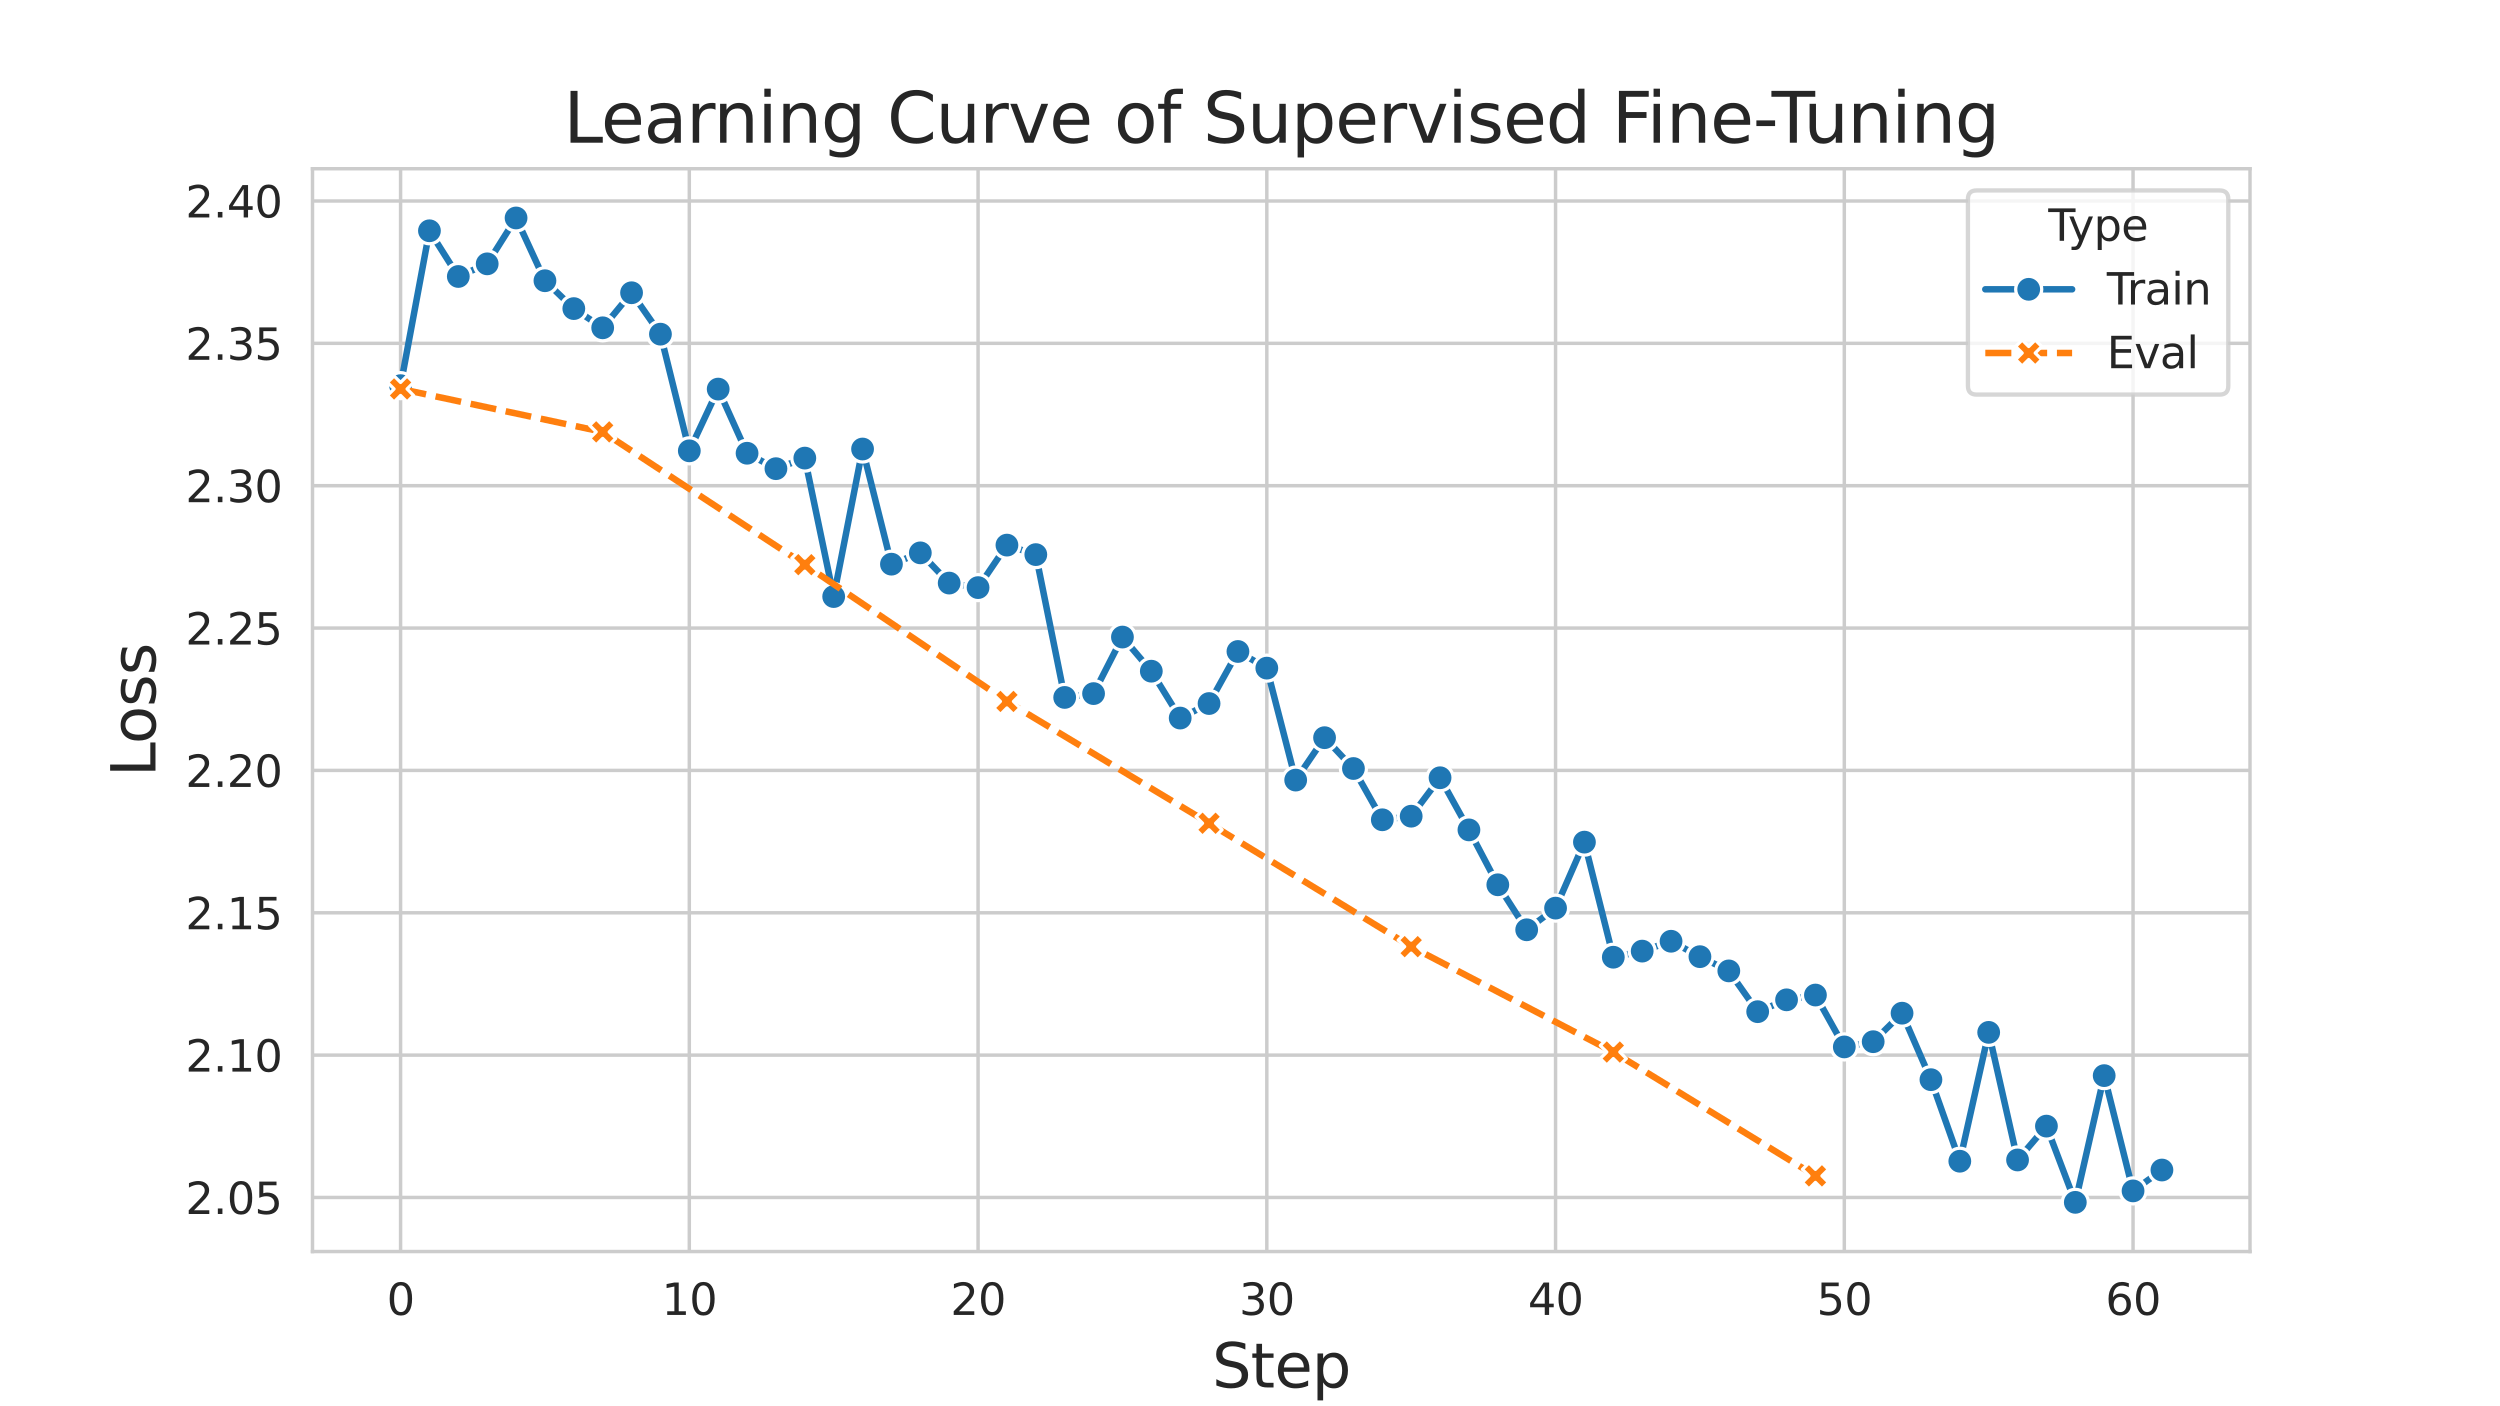<?xml version="1.0" encoding="utf-8" standalone="no"?>
<!DOCTYPE svg PUBLIC "-//W3C//DTD SVG 1.1//EN"
  "http://www.w3.org/Graphics/SVG/1.1/DTD/svg11.dtd">
<svg xmlns:xlink="http://www.w3.org/1999/xlink" width="576pt" height="324pt" viewBox="0 0 576 324" xmlns="http://www.w3.org/2000/svg" version="1.1">
 <defs>
  <style type="text/css">*{stroke-linejoin: round; stroke-linecap: butt}</style>
 </defs>
 <g id="figure_1">
  <g id="patch_1">
   <path d="M 0 324 
L 576 324 
L 576 0 
L 0 0 
z
" style="fill: #ffffff"/>
  </g>
  <g id="axes_1">
   <g id="patch_2">
    <path d="M 72 288.36 
L 518.4 288.36 
L 518.4 38.88 
L 72 38.88 
z
" style="fill: #ffffff"/>
   </g>
   <g id="matplotlib.axis_1">
    <g id="xtick_1">
     <g id="line2d_1">
      <path d="M 92.291 288.36 
L 92.291 38.88 
" clip-path="url(#pc1965a016b)" style="fill: none; stroke: #cccccc; stroke-width: 0.8; stroke-linecap: round"/>
     </g>
     <g id="text_1">
      <!-- 0 -->
      <g style="fill: #262626" transform="translate(89.11 302.958) scale(0.1 -0.1)">
       <defs>
        <path id="DejaVuSans-30" d="M 2034 4250 
Q 1547 4250 1301 3770 
Q 1056 3291 1056 2328 
Q 1056 1369 1301 889 
Q 1547 409 2034 409 
Q 2525 409 2770 889 
Q 3016 1369 3016 2328 
Q 3016 3291 2770 3770 
Q 2525 4250 2034 4250 
z
M 2034 4750 
Q 2819 4750 3233 4129 
Q 3647 3509 3647 2328 
Q 3647 1150 3233 529 
Q 2819 -91 2034 -91 
Q 1250 -91 836 529 
Q 422 1150 422 2328 
Q 422 3509 836 4129 
Q 1250 4750 2034 4750 
z
" transform="scale(0.016)"/>
       </defs>
       <use xlink:href="#DejaVuSans-30"/>
      </g>
     </g>
    </g>
    <g id="xtick_2">
     <g id="line2d_2">
      <path d="M 158.818 288.36 
L 158.818 38.88 
" clip-path="url(#pc1965a016b)" style="fill: none; stroke: #cccccc; stroke-width: 0.8; stroke-linecap: round"/>
     </g>
     <g id="text_2">
      <!-- 10 -->
      <g style="fill: #262626" transform="translate(152.456 302.958) scale(0.1 -0.1)">
       <defs>
        <path id="DejaVuSans-31" d="M 794 531 
L 1825 531 
L 1825 4091 
L 703 3866 
L 703 4441 
L 1819 4666 
L 2450 4666 
L 2450 531 
L 3481 531 
L 3481 0 
L 794 0 
L 794 531 
z
" transform="scale(0.016)"/>
       </defs>
       <use xlink:href="#DejaVuSans-31"/>
       <use xlink:href="#DejaVuSans-30" x="63.623"/>
      </g>
     </g>
    </g>
    <g id="xtick_3">
     <g id="line2d_3">
      <path d="M 225.346 288.36 
L 225.346 38.88 
" clip-path="url(#pc1965a016b)" style="fill: none; stroke: #cccccc; stroke-width: 0.8; stroke-linecap: round"/>
     </g>
     <g id="text_3">
      <!-- 20 -->
      <g style="fill: #262626" transform="translate(218.984 302.958) scale(0.1 -0.1)">
       <defs>
        <path id="DejaVuSans-32" d="M 1228 531 
L 3431 531 
L 3431 0 
L 469 0 
L 469 531 
Q 828 903 1448 1529 
Q 2069 2156 2228 2338 
Q 2531 2678 2651 2914 
Q 2772 3150 2772 3378 
Q 2772 3750 2511 3984 
Q 2250 4219 1831 4219 
Q 1534 4219 1204 4116 
Q 875 4013 500 3803 
L 500 4441 
Q 881 4594 1212 4672 
Q 1544 4750 1819 4750 
Q 2544 4750 2975 4387 
Q 3406 4025 3406 3419 
Q 3406 3131 3298 2873 
Q 3191 2616 2906 2266 
Q 2828 2175 2409 1742 
Q 1991 1309 1228 531 
z
" transform="scale(0.016)"/>
       </defs>
       <use xlink:href="#DejaVuSans-32"/>
       <use xlink:href="#DejaVuSans-30" x="63.623"/>
      </g>
     </g>
    </g>
    <g id="xtick_4">
     <g id="line2d_4">
      <path d="M 291.874 288.36 
L 291.874 38.88 
" clip-path="url(#pc1965a016b)" style="fill: none; stroke: #cccccc; stroke-width: 0.8; stroke-linecap: round"/>
     </g>
     <g id="text_4">
      <!-- 30 -->
      <g style="fill: #262626" transform="translate(285.511 302.958) scale(0.1 -0.1)">
       <defs>
        <path id="DejaVuSans-33" d="M 2597 2516 
Q 3050 2419 3304 2112 
Q 3559 1806 3559 1356 
Q 3559 666 3084 287 
Q 2609 -91 1734 -91 
Q 1441 -91 1130 -33 
Q 819 25 488 141 
L 488 750 
Q 750 597 1062 519 
Q 1375 441 1716 441 
Q 2309 441 2620 675 
Q 2931 909 2931 1356 
Q 2931 1769 2642 2001 
Q 2353 2234 1838 2234 
L 1294 2234 
L 1294 2753 
L 1863 2753 
Q 2328 2753 2575 2939 
Q 2822 3125 2822 3475 
Q 2822 3834 2567 4026 
Q 2313 4219 1838 4219 
Q 1578 4219 1281 4162 
Q 984 4106 628 3988 
L 628 4550 
Q 988 4650 1302 4700 
Q 1616 4750 1894 4750 
Q 2613 4750 3031 4423 
Q 3450 4097 3450 3541 
Q 3450 3153 3228 2886 
Q 3006 2619 2597 2516 
z
" transform="scale(0.016)"/>
       </defs>
       <use xlink:href="#DejaVuSans-33"/>
       <use xlink:href="#DejaVuSans-30" x="63.623"/>
      </g>
     </g>
    </g>
    <g id="xtick_5">
     <g id="line2d_5">
      <path d="M 358.401 288.36 
L 358.401 38.88 
" clip-path="url(#pc1965a016b)" style="fill: none; stroke: #cccccc; stroke-width: 0.8; stroke-linecap: round"/>
     </g>
     <g id="text_5">
      <!-- 40 -->
      <g style="fill: #262626" transform="translate(352.039 302.958) scale(0.1 -0.1)">
       <defs>
        <path id="DejaVuSans-34" d="M 2419 4116 
L 825 1625 
L 2419 1625 
L 2419 4116 
z
M 2253 4666 
L 3047 4666 
L 3047 1625 
L 3713 1625 
L 3713 1100 
L 3047 1100 
L 3047 0 
L 2419 0 
L 2419 1100 
L 313 1100 
L 313 1709 
L 2253 4666 
z
" transform="scale(0.016)"/>
       </defs>
       <use xlink:href="#DejaVuSans-34"/>
       <use xlink:href="#DejaVuSans-30" x="63.623"/>
      </g>
     </g>
    </g>
    <g id="xtick_6">
     <g id="line2d_6">
      <path d="M 424.929 288.36 
L 424.929 38.88 
" clip-path="url(#pc1965a016b)" style="fill: none; stroke: #cccccc; stroke-width: 0.8; stroke-linecap: round"/>
     </g>
     <g id="text_6">
      <!-- 50 -->
      <g style="fill: #262626" transform="translate(418.566 302.958) scale(0.1 -0.1)">
       <defs>
        <path id="DejaVuSans-35" d="M 691 4666 
L 3169 4666 
L 3169 4134 
L 1269 4134 
L 1269 2991 
Q 1406 3038 1543 3061 
Q 1681 3084 1819 3084 
Q 2600 3084 3056 2656 
Q 3513 2228 3513 1497 
Q 3513 744 3044 326 
Q 2575 -91 1722 -91 
Q 1428 -91 1123 -41 
Q 819 9 494 109 
L 494 744 
Q 775 591 1075 516 
Q 1375 441 1709 441 
Q 2250 441 2565 725 
Q 2881 1009 2881 1497 
Q 2881 1984 2565 2268 
Q 2250 2553 1709 2553 
Q 1456 2553 1204 2497 
Q 953 2441 691 2322 
L 691 4666 
z
" transform="scale(0.016)"/>
       </defs>
       <use xlink:href="#DejaVuSans-35"/>
       <use xlink:href="#DejaVuSans-30" x="63.623"/>
      </g>
     </g>
    </g>
    <g id="xtick_7">
     <g id="line2d_7">
      <path d="M 491.456 288.36 
L 491.456 38.88 
" clip-path="url(#pc1965a016b)" style="fill: none; stroke: #cccccc; stroke-width: 0.8; stroke-linecap: round"/>
     </g>
     <g id="text_7">
      <!-- 60 -->
      <g style="fill: #262626" transform="translate(485.094 302.958) scale(0.1 -0.1)">
       <defs>
        <path id="DejaVuSans-36" d="M 2113 2584 
Q 1688 2584 1439 2293 
Q 1191 2003 1191 1497 
Q 1191 994 1439 701 
Q 1688 409 2113 409 
Q 2538 409 2786 701 
Q 3034 994 3034 1497 
Q 3034 2003 2786 2293 
Q 2538 2584 2113 2584 
z
M 3366 4563 
L 3366 3988 
Q 3128 4100 2886 4159 
Q 2644 4219 2406 4219 
Q 1781 4219 1451 3797 
Q 1122 3375 1075 2522 
Q 1259 2794 1537 2939 
Q 1816 3084 2150 3084 
Q 2853 3084 3261 2657 
Q 3669 2231 3669 1497 
Q 3669 778 3244 343 
Q 2819 -91 2113 -91 
Q 1303 -91 875 529 
Q 447 1150 447 2328 
Q 447 3434 972 4092 
Q 1497 4750 2381 4750 
Q 2619 4750 2861 4703 
Q 3103 4656 3366 4563 
z
" transform="scale(0.016)"/>
       </defs>
       <use xlink:href="#DejaVuSans-36"/>
       <use xlink:href="#DejaVuSans-30" x="63.623"/>
      </g>
     </g>
    </g>
    <g id="text_8">
     <!-- Step -->
     <g style="fill: #262626" transform="translate(279.261 319.676) scale(0.14 -0.14)">
      <defs>
       <path id="DejaVuSans-53" d="M 3425 4513 
L 3425 3897 
Q 3066 4069 2747 4153 
Q 2428 4238 2131 4238 
Q 1616 4238 1336 4038 
Q 1056 3838 1056 3469 
Q 1056 3159 1242 3001 
Q 1428 2844 1947 2747 
L 2328 2669 
Q 3034 2534 3370 2195 
Q 3706 1856 3706 1288 
Q 3706 609 3251 259 
Q 2797 -91 1919 -91 
Q 1588 -91 1214 -16 
Q 841 59 441 206 
L 441 856 
Q 825 641 1194 531 
Q 1563 422 1919 422 
Q 2459 422 2753 634 
Q 3047 847 3047 1241 
Q 3047 1584 2836 1778 
Q 2625 1972 2144 2069 
L 1759 2144 
Q 1053 2284 737 2584 
Q 422 2884 422 3419 
Q 422 4038 858 4394 
Q 1294 4750 2059 4750 
Q 2388 4750 2728 4690 
Q 3069 4631 3425 4513 
z
" transform="scale(0.016)"/>
       <path id="DejaVuSans-74" d="M 1172 4494 
L 1172 3500 
L 2356 3500 
L 2356 3053 
L 1172 3053 
L 1172 1153 
Q 1172 725 1289 603 
Q 1406 481 1766 481 
L 2356 481 
L 2356 0 
L 1766 0 
Q 1100 0 847 248 
Q 594 497 594 1153 
L 594 3053 
L 172 3053 
L 172 3500 
L 594 3500 
L 594 4494 
L 1172 4494 
z
" transform="scale(0.016)"/>
       <path id="DejaVuSans-65" d="M 3597 1894 
L 3597 1613 
L 953 1613 
Q 991 1019 1311 708 
Q 1631 397 2203 397 
Q 2534 397 2845 478 
Q 3156 559 3463 722 
L 3463 178 
Q 3153 47 2828 -22 
Q 2503 -91 2169 -91 
Q 1331 -91 842 396 
Q 353 884 353 1716 
Q 353 2575 817 3079 
Q 1281 3584 2069 3584 
Q 2775 3584 3186 3129 
Q 3597 2675 3597 1894 
z
M 3022 2063 
Q 3016 2534 2758 2815 
Q 2500 3097 2075 3097 
Q 1594 3097 1305 2825 
Q 1016 2553 972 2059 
L 3022 2063 
z
" transform="scale(0.016)"/>
       <path id="DejaVuSans-70" d="M 1159 525 
L 1159 -1331 
L 581 -1331 
L 581 3500 
L 1159 3500 
L 1159 2969 
Q 1341 3281 1617 3432 
Q 1894 3584 2278 3584 
Q 2916 3584 3314 3078 
Q 3713 2572 3713 1747 
Q 3713 922 3314 415 
Q 2916 -91 2278 -91 
Q 1894 -91 1617 61 
Q 1341 213 1159 525 
z
M 3116 1747 
Q 3116 2381 2855 2742 
Q 2594 3103 2138 3103 
Q 1681 3103 1420 2742 
Q 1159 2381 1159 1747 
Q 1159 1113 1420 752 
Q 1681 391 2138 391 
Q 2594 391 2855 752 
Q 3116 1113 3116 1747 
z
" transform="scale(0.016)"/>
      </defs>
      <use xlink:href="#DejaVuSans-53"/>
      <use xlink:href="#DejaVuSans-74" x="63.477"/>
      <use xlink:href="#DejaVuSans-65" x="102.686"/>
      <use xlink:href="#DejaVuSans-70" x="164.209"/>
     </g>
    </g>
   </g>
   <g id="matplotlib.axis_2">
    <g id="ytick_1">
     <g id="line2d_8">
      <path d="M 72 275.901 
L 518.4 275.901 
" clip-path="url(#pc1965a016b)" style="fill: none; stroke: #cccccc; stroke-width: 0.8; stroke-linecap: round"/>
     </g>
     <g id="text_9">
      <!-- 2.05 -->
      <g style="fill: #262626" transform="translate(42.734 279.701) scale(0.1 -0.1)">
       <defs>
        <path id="DejaVuSans-2e" d="M 684 794 
L 1344 794 
L 1344 0 
L 684 0 
L 684 794 
z
" transform="scale(0.016)"/>
       </defs>
       <use xlink:href="#DejaVuSans-32"/>
       <use xlink:href="#DejaVuSans-2e" x="63.623"/>
       <use xlink:href="#DejaVuSans-30" x="95.41"/>
       <use xlink:href="#DejaVuSans-35" x="159.033"/>
      </g>
     </g>
    </g>
    <g id="ytick_2">
     <g id="line2d_9">
      <path d="M 72 243.102 
L 518.4 243.102 
" clip-path="url(#pc1965a016b)" style="fill: none; stroke: #cccccc; stroke-width: 0.8; stroke-linecap: round"/>
     </g>
     <g id="text_10">
      <!-- 2.10 -->
      <g style="fill: #262626" transform="translate(42.734 246.901) scale(0.1 -0.1)">
       <use xlink:href="#DejaVuSans-32"/>
       <use xlink:href="#DejaVuSans-2e" x="63.623"/>
       <use xlink:href="#DejaVuSans-31" x="95.41"/>
       <use xlink:href="#DejaVuSans-30" x="159.033"/>
      </g>
     </g>
    </g>
    <g id="ytick_3">
     <g id="line2d_10">
      <path d="M 72 210.303 
L 518.4 210.303 
" clip-path="url(#pc1965a016b)" style="fill: none; stroke: #cccccc; stroke-width: 0.8; stroke-linecap: round"/>
     </g>
     <g id="text_11">
      <!-- 2.15 -->
      <g style="fill: #262626" transform="translate(42.734 214.102) scale(0.1 -0.1)">
       <use xlink:href="#DejaVuSans-32"/>
       <use xlink:href="#DejaVuSans-2e" x="63.623"/>
       <use xlink:href="#DejaVuSans-31" x="95.41"/>
       <use xlink:href="#DejaVuSans-35" x="159.033"/>
      </g>
     </g>
    </g>
    <g id="ytick_4">
     <g id="line2d_11">
      <path d="M 72 177.504 
L 518.4 177.504 
" clip-path="url(#pc1965a016b)" style="fill: none; stroke: #cccccc; stroke-width: 0.8; stroke-linecap: round"/>
     </g>
     <g id="text_12">
      <!-- 2.20 -->
      <g style="fill: #262626" transform="translate(42.734 181.303) scale(0.1 -0.1)">
       <use xlink:href="#DejaVuSans-32"/>
       <use xlink:href="#DejaVuSans-2e" x="63.623"/>
       <use xlink:href="#DejaVuSans-32" x="95.41"/>
       <use xlink:href="#DejaVuSans-30" x="159.033"/>
      </g>
     </g>
    </g>
    <g id="ytick_5">
     <g id="line2d_12">
      <path d="M 72 144.705 
L 518.4 144.705 
" clip-path="url(#pc1965a016b)" style="fill: none; stroke: #cccccc; stroke-width: 0.8; stroke-linecap: round"/>
     </g>
     <g id="text_13">
      <!-- 2.25 -->
      <g style="fill: #262626" transform="translate(42.734 148.504) scale(0.1 -0.1)">
       <use xlink:href="#DejaVuSans-32"/>
       <use xlink:href="#DejaVuSans-2e" x="63.623"/>
       <use xlink:href="#DejaVuSans-32" x="95.41"/>
       <use xlink:href="#DejaVuSans-35" x="159.033"/>
      </g>
     </g>
    </g>
    <g id="ytick_6">
     <g id="line2d_13">
      <path d="M 72 111.905 
L 518.4 111.905 
" clip-path="url(#pc1965a016b)" style="fill: none; stroke: #cccccc; stroke-width: 0.8; stroke-linecap: round"/>
     </g>
     <g id="text_14">
      <!-- 2.30 -->
      <g style="fill: #262626" transform="translate(42.734 115.705) scale(0.1 -0.1)">
       <use xlink:href="#DejaVuSans-32"/>
       <use xlink:href="#DejaVuSans-2e" x="63.623"/>
       <use xlink:href="#DejaVuSans-33" x="95.41"/>
       <use xlink:href="#DejaVuSans-30" x="159.033"/>
      </g>
     </g>
    </g>
    <g id="ytick_7">
     <g id="line2d_14">
      <path d="M 72 79.106 
L 518.4 79.106 
" clip-path="url(#pc1965a016b)" style="fill: none; stroke: #cccccc; stroke-width: 0.8; stroke-linecap: round"/>
     </g>
     <g id="text_15">
      <!-- 2.35 -->
      <g style="fill: #262626" transform="translate(42.734 82.905) scale(0.1 -0.1)">
       <use xlink:href="#DejaVuSans-32"/>
       <use xlink:href="#DejaVuSans-2e" x="63.623"/>
       <use xlink:href="#DejaVuSans-33" x="95.41"/>
       <use xlink:href="#DejaVuSans-35" x="159.033"/>
      </g>
     </g>
    </g>
    <g id="ytick_8">
     <g id="line2d_15">
      <path d="M 72 46.307 
L 518.4 46.307 
" clip-path="url(#pc1965a016b)" style="fill: none; stroke: #cccccc; stroke-width: 0.8; stroke-linecap: round"/>
     </g>
     <g id="text_16">
      <!-- 2.40 -->
      <g style="fill: #262626" transform="translate(42.734 50.106) scale(0.1 -0.1)">
       <use xlink:href="#DejaVuSans-32"/>
       <use xlink:href="#DejaVuSans-2e" x="63.623"/>
       <use xlink:href="#DejaVuSans-34" x="95.41"/>
       <use xlink:href="#DejaVuSans-30" x="159.033"/>
      </g>
     </g>
    </g>
    <g id="text_17">
     <!-- Loss -->
     <g style="fill: #262626" transform="translate(35.823 178.974) rotate(-90) scale(0.14 -0.14)">
      <defs>
       <path id="DejaVuSans-4c" d="M 628 4666 
L 1259 4666 
L 1259 531 
L 3531 531 
L 3531 0 
L 628 0 
L 628 4666 
z
" transform="scale(0.016)"/>
       <path id="DejaVuSans-6f" d="M 1959 3097 
Q 1497 3097 1228 2736 
Q 959 2375 959 1747 
Q 959 1119 1226 758 
Q 1494 397 1959 397 
Q 2419 397 2687 759 
Q 2956 1122 2956 1747 
Q 2956 2369 2687 2733 
Q 2419 3097 1959 3097 
z
M 1959 3584 
Q 2709 3584 3137 3096 
Q 3566 2609 3566 1747 
Q 3566 888 3137 398 
Q 2709 -91 1959 -91 
Q 1206 -91 779 398 
Q 353 888 353 1747 
Q 353 2609 779 3096 
Q 1206 3584 1959 3584 
z
" transform="scale(0.016)"/>
       <path id="DejaVuSans-73" d="M 2834 3397 
L 2834 2853 
Q 2591 2978 2328 3040 
Q 2066 3103 1784 3103 
Q 1356 3103 1142 2972 
Q 928 2841 928 2578 
Q 928 2378 1081 2264 
Q 1234 2150 1697 2047 
L 1894 2003 
Q 2506 1872 2764 1633 
Q 3022 1394 3022 966 
Q 3022 478 2636 193 
Q 2250 -91 1575 -91 
Q 1294 -91 989 -36 
Q 684 19 347 128 
L 347 722 
Q 666 556 975 473 
Q 1284 391 1588 391 
Q 1994 391 2212 530 
Q 2431 669 2431 922 
Q 2431 1156 2273 1281 
Q 2116 1406 1581 1522 
L 1381 1569 
Q 847 1681 609 1914 
Q 372 2147 372 2553 
Q 372 3047 722 3315 
Q 1072 3584 1716 3584 
Q 2034 3584 2315 3537 
Q 2597 3491 2834 3397 
z
" transform="scale(0.016)"/>
      </defs>
      <use xlink:href="#DejaVuSans-4c"/>
      <use xlink:href="#DejaVuSans-6f" x="53.963"/>
      <use xlink:href="#DejaVuSans-73" x="115.145"/>
      <use xlink:href="#DejaVuSans-73" x="167.244"/>
     </g>
    </g>
   </g>
   <g id="PolyCollection_1"/>
   <g id="PolyCollection_2"/>
   <g id="line2d_16">
    <path d="M 92.291 88.853 
L 98.944 53.172 
L 105.596 63.701 
L 112.249 60.79 
L 118.902 50.22 
L 125.555 64.681 
L 132.207 71.101 
L 138.86 75.526 
L 145.513 67.45 
L 152.166 76.99 
L 158.818 103.872 
L 165.471 89.647 
L 172.124 104.427 
L 178.777 107.983 
L 185.43 105.547 
L 192.082 137.447 
L 198.735 103.454 
L 205.388 129.985 
L 212.041 127.379 
L 218.693 134.341 
L 225.346 135.385 
L 231.999 125.594 
L 238.652 127.782 
L 245.304 160.689 
L 251.957 159.805 
L 258.61 146.779 
L 265.263 154.641 
L 271.915 165.442 
L 278.568 162.095 
L 285.221 150.1 
L 291.874 153.938 
L 298.526 179.731 
L 305.179 169.962 
L 311.832 177.065 
L 318.485 188.878 
L 325.137 188.051 
L 331.79 179.194 
L 338.443 191.208 
L 345.096 203.855 
L 351.748 214.224 
L 358.401 209.232 
L 365.054 194.027 
L 371.707 220.544 
L 378.359 219.137 
L 385.012 216.864 
L 391.665 220.417 
L 398.318 223.695 
L 404.97 233.09 
L 411.623 230.361 
L 418.276 229.258 
L 424.929 241.211 
L 431.582 240.006 
L 438.234 233.438 
L 444.887 248.758 
L 451.54 267.546 
L 458.193 237.857 
L 464.845 267.257 
L 471.498 259.458 
L 478.151 277.02 
L 484.804 247.824 
L 491.456 274.384 
L 498.109 269.574 
" clip-path="url(#pc1965a016b)" style="fill: none; stroke: #1f77b4; stroke-width: 1.5; stroke-linecap: round"/>
    <defs>
     <path id="m566403bc96" d="M 0 3 
C 0.796 3 1.559 2.684 2.121 2.121 
C 2.684 1.559 3 0.796 3 0 
C 3 -0.796 2.684 -1.559 2.121 -2.121 
C 1.559 -2.684 0.796 -3 0 -3 
C -0.796 -3 -1.559 -2.684 -2.121 -2.121 
C -2.684 -1.559 -3 -0.796 -3 0 
C -3 0.796 -2.684 1.559 -2.121 2.121 
C -1.559 2.684 -0.796 3 0 3 
z
" style="stroke: #ffffff; stroke-width: 0.75"/>
    </defs>
    <g clip-path="url(#pc1965a016b)">
     <use xlink:href="#m566403bc96" x="92.291" y="88.853" style="fill: #1f77b4; stroke: #ffffff; stroke-width: 0.75"/>
     <use xlink:href="#m566403bc96" x="98.944" y="53.172" style="fill: #1f77b4; stroke: #ffffff; stroke-width: 0.75"/>
     <use xlink:href="#m566403bc96" x="105.596" y="63.701" style="fill: #1f77b4; stroke: #ffffff; stroke-width: 0.75"/>
     <use xlink:href="#m566403bc96" x="112.249" y="60.79" style="fill: #1f77b4; stroke: #ffffff; stroke-width: 0.75"/>
     <use xlink:href="#m566403bc96" x="118.902" y="50.22" style="fill: #1f77b4; stroke: #ffffff; stroke-width: 0.75"/>
     <use xlink:href="#m566403bc96" x="125.555" y="64.681" style="fill: #1f77b4; stroke: #ffffff; stroke-width: 0.75"/>
     <use xlink:href="#m566403bc96" x="132.207" y="71.101" style="fill: #1f77b4; stroke: #ffffff; stroke-width: 0.75"/>
     <use xlink:href="#m566403bc96" x="138.86" y="75.526" style="fill: #1f77b4; stroke: #ffffff; stroke-width: 0.75"/>
     <use xlink:href="#m566403bc96" x="145.513" y="67.45" style="fill: #1f77b4; stroke: #ffffff; stroke-width: 0.75"/>
     <use xlink:href="#m566403bc96" x="152.166" y="76.99" style="fill: #1f77b4; stroke: #ffffff; stroke-width: 0.75"/>
     <use xlink:href="#m566403bc96" x="158.818" y="103.872" style="fill: #1f77b4; stroke: #ffffff; stroke-width: 0.75"/>
     <use xlink:href="#m566403bc96" x="165.471" y="89.647" style="fill: #1f77b4; stroke: #ffffff; stroke-width: 0.75"/>
     <use xlink:href="#m566403bc96" x="172.124" y="104.427" style="fill: #1f77b4; stroke: #ffffff; stroke-width: 0.75"/>
     <use xlink:href="#m566403bc96" x="178.777" y="107.983" style="fill: #1f77b4; stroke: #ffffff; stroke-width: 0.75"/>
     <use xlink:href="#m566403bc96" x="185.43" y="105.547" style="fill: #1f77b4; stroke: #ffffff; stroke-width: 0.75"/>
     <use xlink:href="#m566403bc96" x="192.082" y="137.447" style="fill: #1f77b4; stroke: #ffffff; stroke-width: 0.75"/>
     <use xlink:href="#m566403bc96" x="198.735" y="103.454" style="fill: #1f77b4; stroke: #ffffff; stroke-width: 0.75"/>
     <use xlink:href="#m566403bc96" x="205.388" y="129.985" style="fill: #1f77b4; stroke: #ffffff; stroke-width: 0.75"/>
     <use xlink:href="#m566403bc96" x="212.041" y="127.379" style="fill: #1f77b4; stroke: #ffffff; stroke-width: 0.75"/>
     <use xlink:href="#m566403bc96" x="218.693" y="134.341" style="fill: #1f77b4; stroke: #ffffff; stroke-width: 0.75"/>
     <use xlink:href="#m566403bc96" x="225.346" y="135.385" style="fill: #1f77b4; stroke: #ffffff; stroke-width: 0.75"/>
     <use xlink:href="#m566403bc96" x="231.999" y="125.594" style="fill: #1f77b4; stroke: #ffffff; stroke-width: 0.75"/>
     <use xlink:href="#m566403bc96" x="238.652" y="127.782" style="fill: #1f77b4; stroke: #ffffff; stroke-width: 0.75"/>
     <use xlink:href="#m566403bc96" x="245.304" y="160.689" style="fill: #1f77b4; stroke: #ffffff; stroke-width: 0.75"/>
     <use xlink:href="#m566403bc96" x="251.957" y="159.805" style="fill: #1f77b4; stroke: #ffffff; stroke-width: 0.75"/>
     <use xlink:href="#m566403bc96" x="258.61" y="146.779" style="fill: #1f77b4; stroke: #ffffff; stroke-width: 0.75"/>
     <use xlink:href="#m566403bc96" x="265.263" y="154.641" style="fill: #1f77b4; stroke: #ffffff; stroke-width: 0.75"/>
     <use xlink:href="#m566403bc96" x="271.915" y="165.442" style="fill: #1f77b4; stroke: #ffffff; stroke-width: 0.75"/>
     <use xlink:href="#m566403bc96" x="278.568" y="162.095" style="fill: #1f77b4; stroke: #ffffff; stroke-width: 0.75"/>
     <use xlink:href="#m566403bc96" x="285.221" y="150.1" style="fill: #1f77b4; stroke: #ffffff; stroke-width: 0.75"/>
     <use xlink:href="#m566403bc96" x="291.874" y="153.938" style="fill: #1f77b4; stroke: #ffffff; stroke-width: 0.75"/>
     <use xlink:href="#m566403bc96" x="298.526" y="179.731" style="fill: #1f77b4; stroke: #ffffff; stroke-width: 0.75"/>
     <use xlink:href="#m566403bc96" x="305.179" y="169.962" style="fill: #1f77b4; stroke: #ffffff; stroke-width: 0.75"/>
     <use xlink:href="#m566403bc96" x="311.832" y="177.065" style="fill: #1f77b4; stroke: #ffffff; stroke-width: 0.75"/>
     <use xlink:href="#m566403bc96" x="318.485" y="188.878" style="fill: #1f77b4; stroke: #ffffff; stroke-width: 0.75"/>
     <use xlink:href="#m566403bc96" x="325.137" y="188.051" style="fill: #1f77b4; stroke: #ffffff; stroke-width: 0.75"/>
     <use xlink:href="#m566403bc96" x="331.79" y="179.194" style="fill: #1f77b4; stroke: #ffffff; stroke-width: 0.75"/>
     <use xlink:href="#m566403bc96" x="338.443" y="191.208" style="fill: #1f77b4; stroke: #ffffff; stroke-width: 0.75"/>
     <use xlink:href="#m566403bc96" x="345.096" y="203.855" style="fill: #1f77b4; stroke: #ffffff; stroke-width: 0.75"/>
     <use xlink:href="#m566403bc96" x="351.748" y="214.224" style="fill: #1f77b4; stroke: #ffffff; stroke-width: 0.75"/>
     <use xlink:href="#m566403bc96" x="358.401" y="209.232" style="fill: #1f77b4; stroke: #ffffff; stroke-width: 0.75"/>
     <use xlink:href="#m566403bc96" x="365.054" y="194.027" style="fill: #1f77b4; stroke: #ffffff; stroke-width: 0.75"/>
     <use xlink:href="#m566403bc96" x="371.707" y="220.544" style="fill: #1f77b4; stroke: #ffffff; stroke-width: 0.75"/>
     <use xlink:href="#m566403bc96" x="378.359" y="219.137" style="fill: #1f77b4; stroke: #ffffff; stroke-width: 0.75"/>
     <use xlink:href="#m566403bc96" x="385.012" y="216.864" style="fill: #1f77b4; stroke: #ffffff; stroke-width: 0.75"/>
     <use xlink:href="#m566403bc96" x="391.665" y="220.417" style="fill: #1f77b4; stroke: #ffffff; stroke-width: 0.75"/>
     <use xlink:href="#m566403bc96" x="398.318" y="223.695" style="fill: #1f77b4; stroke: #ffffff; stroke-width: 0.75"/>
     <use xlink:href="#m566403bc96" x="404.97" y="233.09" style="fill: #1f77b4; stroke: #ffffff; stroke-width: 0.75"/>
     <use xlink:href="#m566403bc96" x="411.623" y="230.361" style="fill: #1f77b4; stroke: #ffffff; stroke-width: 0.75"/>
     <use xlink:href="#m566403bc96" x="418.276" y="229.258" style="fill: #1f77b4; stroke: #ffffff; stroke-width: 0.75"/>
     <use xlink:href="#m566403bc96" x="424.929" y="241.211" style="fill: #1f77b4; stroke: #ffffff; stroke-width: 0.75"/>
     <use xlink:href="#m566403bc96" x="431.582" y="240.006" style="fill: #1f77b4; stroke: #ffffff; stroke-width: 0.75"/>
     <use xlink:href="#m566403bc96" x="438.234" y="233.438" style="fill: #1f77b4; stroke: #ffffff; stroke-width: 0.75"/>
     <use xlink:href="#m566403bc96" x="444.887" y="248.758" style="fill: #1f77b4; stroke: #ffffff; stroke-width: 0.75"/>
     <use xlink:href="#m566403bc96" x="451.54" y="267.546" style="fill: #1f77b4; stroke: #ffffff; stroke-width: 0.75"/>
     <use xlink:href="#m566403bc96" x="458.193" y="237.857" style="fill: #1f77b4; stroke: #ffffff; stroke-width: 0.75"/>
     <use xlink:href="#m566403bc96" x="464.845" y="267.257" style="fill: #1f77b4; stroke: #ffffff; stroke-width: 0.75"/>
     <use xlink:href="#m566403bc96" x="471.498" y="259.458" style="fill: #1f77b4; stroke: #ffffff; stroke-width: 0.75"/>
     <use xlink:href="#m566403bc96" x="478.151" y="277.02" style="fill: #1f77b4; stroke: #ffffff; stroke-width: 0.75"/>
     <use xlink:href="#m566403bc96" x="484.804" y="247.824" style="fill: #1f77b4; stroke: #ffffff; stroke-width: 0.75"/>
     <use xlink:href="#m566403bc96" x="491.456" y="274.384" style="fill: #1f77b4; stroke: #ffffff; stroke-width: 0.75"/>
     <use xlink:href="#m566403bc96" x="498.109" y="269.574" style="fill: #1f77b4; stroke: #ffffff; stroke-width: 0.75"/>
    </g>
   </g>
   <g id="line2d_17">
    <path d="M 92.291 89.614 
L 138.86 99.507 
L 185.43 130.103 
L 231.999 161.609 
L 278.568 189.68 
L 325.137 218.11 
L 371.707 242.39 
L 418.276 270.923 
" clip-path="url(#pc1965a016b)" style="fill: none; stroke-dasharray: 6,2.25; stroke-dashoffset: 0; stroke: #ff7f0e; stroke-width: 1.5"/>
    <defs>
     <path id="m6a4b7bf80a" d="M -1.5 3 
L 0 1.5 
L 1.5 3 
L 3 1.5 
L 1.5 0 
L 3 -1.5 
L 1.5 -3 
L 0 -1.5 
L -1.5 -3 
L -3 -1.5 
L -1.5 0 
L -3 1.5 
z
" style="stroke: #ffffff; stroke-width: 0.75; stroke-linejoin: miter"/>
    </defs>
    <g clip-path="url(#pc1965a016b)">
     <use xlink:href="#m6a4b7bf80a" x="92.291" y="89.614" style="fill: #ff7f0e; stroke: #ffffff; stroke-width: 0.75; stroke-linejoin: miter"/>
     <use xlink:href="#m6a4b7bf80a" x="138.86" y="99.507" style="fill: #ff7f0e; stroke: #ffffff; stroke-width: 0.75; stroke-linejoin: miter"/>
     <use xlink:href="#m6a4b7bf80a" x="185.43" y="130.103" style="fill: #ff7f0e; stroke: #ffffff; stroke-width: 0.75; stroke-linejoin: miter"/>
     <use xlink:href="#m6a4b7bf80a" x="231.999" y="161.609" style="fill: #ff7f0e; stroke: #ffffff; stroke-width: 0.75; stroke-linejoin: miter"/>
     <use xlink:href="#m6a4b7bf80a" x="278.568" y="189.68" style="fill: #ff7f0e; stroke: #ffffff; stroke-width: 0.75; stroke-linejoin: miter"/>
     <use xlink:href="#m6a4b7bf80a" x="325.137" y="218.11" style="fill: #ff7f0e; stroke: #ffffff; stroke-width: 0.75; stroke-linejoin: miter"/>
     <use xlink:href="#m6a4b7bf80a" x="371.707" y="242.39" style="fill: #ff7f0e; stroke: #ffffff; stroke-width: 0.75; stroke-linejoin: miter"/>
     <use xlink:href="#m6a4b7bf80a" x="418.276" y="270.923" style="fill: #ff7f0e; stroke: #ffffff; stroke-width: 0.75; stroke-linejoin: miter"/>
    </g>
   </g>
   <g id="line2d_18"/>
   <g id="line2d_19"/>
   <g id="patch_3">
    <path d="M 72 288.36 
L 72 38.88 
" style="fill: none; stroke: #cccccc; stroke-width: 0.8; stroke-linejoin: miter; stroke-linecap: square"/>
   </g>
   <g id="patch_4">
    <path d="M 518.4 288.36 
L 518.4 38.88 
" style="fill: none; stroke: #cccccc; stroke-width: 0.8; stroke-linejoin: miter; stroke-linecap: square"/>
   </g>
   <g id="patch_5">
    <path d="M 72 288.36 
L 518.4 288.36 
" style="fill: none; stroke: #cccccc; stroke-width: 0.8; stroke-linejoin: miter; stroke-linecap: square"/>
   </g>
   <g id="patch_6">
    <path d="M 72 38.88 
L 518.4 38.88 
" style="fill: none; stroke: #cccccc; stroke-width: 0.8; stroke-linejoin: miter; stroke-linecap: square"/>
   </g>
   <g id="text_18">
    <!-- Learning Curve of Supervised Fine-Tuning -->
    <g style="fill: #262626" transform="translate(129.839 32.88) scale(0.16 -0.16)">
     <defs>
      <path id="DejaVuSans-61" d="M 2194 1759 
Q 1497 1759 1228 1600 
Q 959 1441 959 1056 
Q 959 750 1161 570 
Q 1363 391 1709 391 
Q 2188 391 2477 730 
Q 2766 1069 2766 1631 
L 2766 1759 
L 2194 1759 
z
M 3341 1997 
L 3341 0 
L 2766 0 
L 2766 531 
Q 2569 213 2275 61 
Q 1981 -91 1556 -91 
Q 1019 -91 701 211 
Q 384 513 384 1019 
Q 384 1609 779 1909 
Q 1175 2209 1959 2209 
L 2766 2209 
L 2766 2266 
Q 2766 2663 2505 2880 
Q 2244 3097 1772 3097 
Q 1472 3097 1187 3025 
Q 903 2953 641 2809 
L 641 3341 
Q 956 3463 1253 3523 
Q 1550 3584 1831 3584 
Q 2591 3584 2966 3190 
Q 3341 2797 3341 1997 
z
" transform="scale(0.016)"/>
      <path id="DejaVuSans-72" d="M 2631 2963 
Q 2534 3019 2420 3045 
Q 2306 3072 2169 3072 
Q 1681 3072 1420 2755 
Q 1159 2438 1159 1844 
L 1159 0 
L 581 0 
L 581 3500 
L 1159 3500 
L 1159 2956 
Q 1341 3275 1631 3429 
Q 1922 3584 2338 3584 
Q 2397 3584 2469 3576 
Q 2541 3569 2628 3553 
L 2631 2963 
z
" transform="scale(0.016)"/>
      <path id="DejaVuSans-6e" d="M 3513 2113 
L 3513 0 
L 2938 0 
L 2938 2094 
Q 2938 2591 2744 2837 
Q 2550 3084 2163 3084 
Q 1697 3084 1428 2787 
Q 1159 2491 1159 1978 
L 1159 0 
L 581 0 
L 581 3500 
L 1159 3500 
L 1159 2956 
Q 1366 3272 1645 3428 
Q 1925 3584 2291 3584 
Q 2894 3584 3203 3211 
Q 3513 2838 3513 2113 
z
" transform="scale(0.016)"/>
      <path id="DejaVuSans-69" d="M 603 3500 
L 1178 3500 
L 1178 0 
L 603 0 
L 603 3500 
z
M 603 4863 
L 1178 4863 
L 1178 4134 
L 603 4134 
L 603 4863 
z
" transform="scale(0.016)"/>
      <path id="DejaVuSans-67" d="M 2906 1791 
Q 2906 2416 2648 2759 
Q 2391 3103 1925 3103 
Q 1463 3103 1205 2759 
Q 947 2416 947 1791 
Q 947 1169 1205 825 
Q 1463 481 1925 481 
Q 2391 481 2648 825 
Q 2906 1169 2906 1791 
z
M 3481 434 
Q 3481 -459 3084 -895 
Q 2688 -1331 1869 -1331 
Q 1566 -1331 1297 -1286 
Q 1028 -1241 775 -1147 
L 775 -588 
Q 1028 -725 1275 -790 
Q 1522 -856 1778 -856 
Q 2344 -856 2625 -561 
Q 2906 -266 2906 331 
L 2906 616 
Q 2728 306 2450 153 
Q 2172 0 1784 0 
Q 1141 0 747 490 
Q 353 981 353 1791 
Q 353 2603 747 3093 
Q 1141 3584 1784 3584 
Q 2172 3584 2450 3431 
Q 2728 3278 2906 2969 
L 2906 3500 
L 3481 3500 
L 3481 434 
z
" transform="scale(0.016)"/>
      <path id="DejaVuSans-20" transform="scale(0.016)"/>
      <path id="DejaVuSans-43" d="M 4122 4306 
L 4122 3641 
Q 3803 3938 3442 4084 
Q 3081 4231 2675 4231 
Q 1875 4231 1450 3742 
Q 1025 3253 1025 2328 
Q 1025 1406 1450 917 
Q 1875 428 2675 428 
Q 3081 428 3442 575 
Q 3803 722 4122 1019 
L 4122 359 
Q 3791 134 3420 21 
Q 3050 -91 2638 -91 
Q 1578 -91 968 557 
Q 359 1206 359 2328 
Q 359 3453 968 4101 
Q 1578 4750 2638 4750 
Q 3056 4750 3426 4639 
Q 3797 4528 4122 4306 
z
" transform="scale(0.016)"/>
      <path id="DejaVuSans-75" d="M 544 1381 
L 544 3500 
L 1119 3500 
L 1119 1403 
Q 1119 906 1312 657 
Q 1506 409 1894 409 
Q 2359 409 2629 706 
Q 2900 1003 2900 1516 
L 2900 3500 
L 3475 3500 
L 3475 0 
L 2900 0 
L 2900 538 
Q 2691 219 2414 64 
Q 2138 -91 1772 -91 
Q 1169 -91 856 284 
Q 544 659 544 1381 
z
M 1991 3584 
L 1991 3584 
z
" transform="scale(0.016)"/>
      <path id="DejaVuSans-76" d="M 191 3500 
L 800 3500 
L 1894 563 
L 2988 3500 
L 3597 3500 
L 2284 0 
L 1503 0 
L 191 3500 
z
" transform="scale(0.016)"/>
      <path id="DejaVuSans-66" d="M 2375 4863 
L 2375 4384 
L 1825 4384 
Q 1516 4384 1395 4259 
Q 1275 4134 1275 3809 
L 1275 3500 
L 2222 3500 
L 2222 3053 
L 1275 3053 
L 1275 0 
L 697 0 
L 697 3053 
L 147 3053 
L 147 3500 
L 697 3500 
L 697 3744 
Q 697 4328 969 4595 
Q 1241 4863 1831 4863 
L 2375 4863 
z
" transform="scale(0.016)"/>
      <path id="DejaVuSans-64" d="M 2906 2969 
L 2906 4863 
L 3481 4863 
L 3481 0 
L 2906 0 
L 2906 525 
Q 2725 213 2448 61 
Q 2172 -91 1784 -91 
Q 1150 -91 751 415 
Q 353 922 353 1747 
Q 353 2572 751 3078 
Q 1150 3584 1784 3584 
Q 2172 3584 2448 3432 
Q 2725 3281 2906 2969 
z
M 947 1747 
Q 947 1113 1208 752 
Q 1469 391 1925 391 
Q 2381 391 2643 752 
Q 2906 1113 2906 1747 
Q 2906 2381 2643 2742 
Q 2381 3103 1925 3103 
Q 1469 3103 1208 2742 
Q 947 2381 947 1747 
z
" transform="scale(0.016)"/>
      <path id="DejaVuSans-46" d="M 628 4666 
L 3309 4666 
L 3309 4134 
L 1259 4134 
L 1259 2759 
L 3109 2759 
L 3109 2228 
L 1259 2228 
L 1259 0 
L 628 0 
L 628 4666 
z
" transform="scale(0.016)"/>
      <path id="DejaVuSans-2d" d="M 313 2009 
L 1997 2009 
L 1997 1497 
L 313 1497 
L 313 2009 
z
" transform="scale(0.016)"/>
      <path id="DejaVuSans-54" d="M -19 4666 
L 3928 4666 
L 3928 4134 
L 2272 4134 
L 2272 0 
L 1638 0 
L 1638 4134 
L -19 4134 
L -19 4666 
z
" transform="scale(0.016)"/>
     </defs>
     <use xlink:href="#DejaVuSans-4c"/>
     <use xlink:href="#DejaVuSans-65" x="53.963"/>
     <use xlink:href="#DejaVuSans-61" x="115.486"/>
     <use xlink:href="#DejaVuSans-72" x="176.766"/>
     <use xlink:href="#DejaVuSans-6e" x="216.129"/>
     <use xlink:href="#DejaVuSans-69" x="279.508"/>
     <use xlink:href="#DejaVuSans-6e" x="307.291"/>
     <use xlink:href="#DejaVuSans-67" x="370.67"/>
     <use xlink:href="#DejaVuSans-20" x="434.146"/>
     <use xlink:href="#DejaVuSans-43" x="465.934"/>
     <use xlink:href="#DejaVuSans-75" x="535.758"/>
     <use xlink:href="#DejaVuSans-72" x="599.137"/>
     <use xlink:href="#DejaVuSans-76" x="640.25"/>
     <use xlink:href="#DejaVuSans-65" x="699.43"/>
     <use xlink:href="#DejaVuSans-20" x="760.953"/>
     <use xlink:href="#DejaVuSans-6f" x="792.74"/>
     <use xlink:href="#DejaVuSans-66" x="853.922"/>
     <use xlink:href="#DejaVuSans-20" x="889.127"/>
     <use xlink:href="#DejaVuSans-53" x="920.914"/>
     <use xlink:href="#DejaVuSans-75" x="984.391"/>
     <use xlink:href="#DejaVuSans-70" x="1047.77"/>
     <use xlink:href="#DejaVuSans-65" x="1111.246"/>
     <use xlink:href="#DejaVuSans-72" x="1172.77"/>
     <use xlink:href="#DejaVuSans-76" x="1213.883"/>
     <use xlink:href="#DejaVuSans-69" x="1273.062"/>
     <use xlink:href="#DejaVuSans-73" x="1300.846"/>
     <use xlink:href="#DejaVuSans-65" x="1352.945"/>
     <use xlink:href="#DejaVuSans-64" x="1414.469"/>
     <use xlink:href="#DejaVuSans-20" x="1477.945"/>
     <use xlink:href="#DejaVuSans-46" x="1509.732"/>
     <use xlink:href="#DejaVuSans-69" x="1560.002"/>
     <use xlink:href="#DejaVuSans-6e" x="1587.785"/>
     <use xlink:href="#DejaVuSans-65" x="1651.164"/>
     <use xlink:href="#DejaVuSans-2d" x="1712.688"/>
     <use xlink:href="#DejaVuSans-54" x="1739.646"/>
     <use xlink:href="#DejaVuSans-75" x="1785.605"/>
     <use xlink:href="#DejaVuSans-6e" x="1848.984"/>
     <use xlink:href="#DejaVuSans-69" x="1912.363"/>
     <use xlink:href="#DejaVuSans-6e" x="1940.146"/>
     <use xlink:href="#DejaVuSans-67" x="2003.525"/>
    </g>
   </g>
   <g id="legend_1">
    <g id="patch_7">
     <path d="M 455.413 90.914 
L 511.4 90.914 
Q 513.4 90.914 513.4 88.914 
L 513.4 45.88 
Q 513.4 43.88 511.4 43.88 
L 455.413 43.88 
Q 453.413 43.88 453.413 45.88 
L 453.413 88.914 
Q 453.413 90.914 455.413 90.914 
z
" style="fill: #ffffff; opacity: 0.8; stroke: #cccccc; stroke-linejoin: miter"/>
    </g>
    <g id="text_19">
     <!-- Type -->
     <g style="fill: #262626" transform="translate(471.923 55.478) scale(0.1 -0.1)">
      <defs>
       <path id="DejaVuSans-79" d="M 2059 -325 
Q 1816 -950 1584 -1140 
Q 1353 -1331 966 -1331 
L 506 -1331 
L 506 -850 
L 844 -850 
Q 1081 -850 1212 -737 
Q 1344 -625 1503 -206 
L 1606 56 
L 191 3500 
L 800 3500 
L 1894 763 
L 2988 3500 
L 3597 3500 
L 2059 -325 
z
" transform="scale(0.016)"/>
      </defs>
      <use xlink:href="#DejaVuSans-54"/>
      <use xlink:href="#DejaVuSans-79" x="45.459"/>
      <use xlink:href="#DejaVuSans-70" x="104.639"/>
      <use xlink:href="#DejaVuSans-65" x="168.115"/>
     </g>
    </g>
    <g id="line2d_20">
     <path d="M 457.413 66.657 
L 467.413 66.657 
L 477.413 66.657 
" style="fill: none; stroke: #1f77b4; stroke-width: 1.5; stroke-linecap: round"/>
     <g>
      <use xlink:href="#m566403bc96" x="467.413" y="66.657" style="fill: #1f77b4; stroke: #ffffff; stroke-width: 0.75"/>
     </g>
    </g>
    <g id="text_20">
     <!-- Train -->
     <g style="fill: #262626" transform="translate(485.413 70.157) scale(0.1 -0.1)">
      <use xlink:href="#DejaVuSans-54"/>
      <use xlink:href="#DejaVuSans-72" x="46.334"/>
      <use xlink:href="#DejaVuSans-61" x="87.447"/>
      <use xlink:href="#DejaVuSans-69" x="148.727"/>
      <use xlink:href="#DejaVuSans-6e" x="176.51"/>
     </g>
    </g>
    <g id="line2d_21">
     <path d="M 457.413 81.335 
L 467.413 81.335 
L 477.413 81.335 
" style="fill: none; stroke-dasharray: 6,2.25; stroke-dashoffset: 0; stroke: #ff7f0e; stroke-width: 1.5"/>
     <g>
      <use xlink:href="#m6a4b7bf80a" x="467.413" y="81.335" style="fill: #ff7f0e; stroke: #ffffff; stroke-width: 0.75; stroke-linejoin: miter"/>
     </g>
    </g>
    <g id="text_21">
     <!-- Eval -->
     <g style="fill: #262626" transform="translate(485.413 84.835) scale(0.1 -0.1)">
      <defs>
       <path id="DejaVuSans-45" d="M 628 4666 
L 3578 4666 
L 3578 4134 
L 1259 4134 
L 1259 2753 
L 3481 2753 
L 3481 2222 
L 1259 2222 
L 1259 531 
L 3634 531 
L 3634 0 
L 628 0 
L 628 4666 
z
" transform="scale(0.016)"/>
       <path id="DejaVuSans-6c" d="M 603 4863 
L 1178 4863 
L 1178 0 
L 603 0 
L 603 4863 
z
" transform="scale(0.016)"/>
      </defs>
      <use xlink:href="#DejaVuSans-45"/>
      <use xlink:href="#DejaVuSans-76" x="63.184"/>
      <use xlink:href="#DejaVuSans-61" x="122.363"/>
      <use xlink:href="#DejaVuSans-6c" x="183.643"/>
     </g>
    </g>
   </g>
  </g>
 </g>
 <defs>
  <clipPath id="pc1965a016b">
   <rect x="72" y="38.88" width="446.4" height="249.48"/>
  </clipPath>
 </defs>
</svg>
